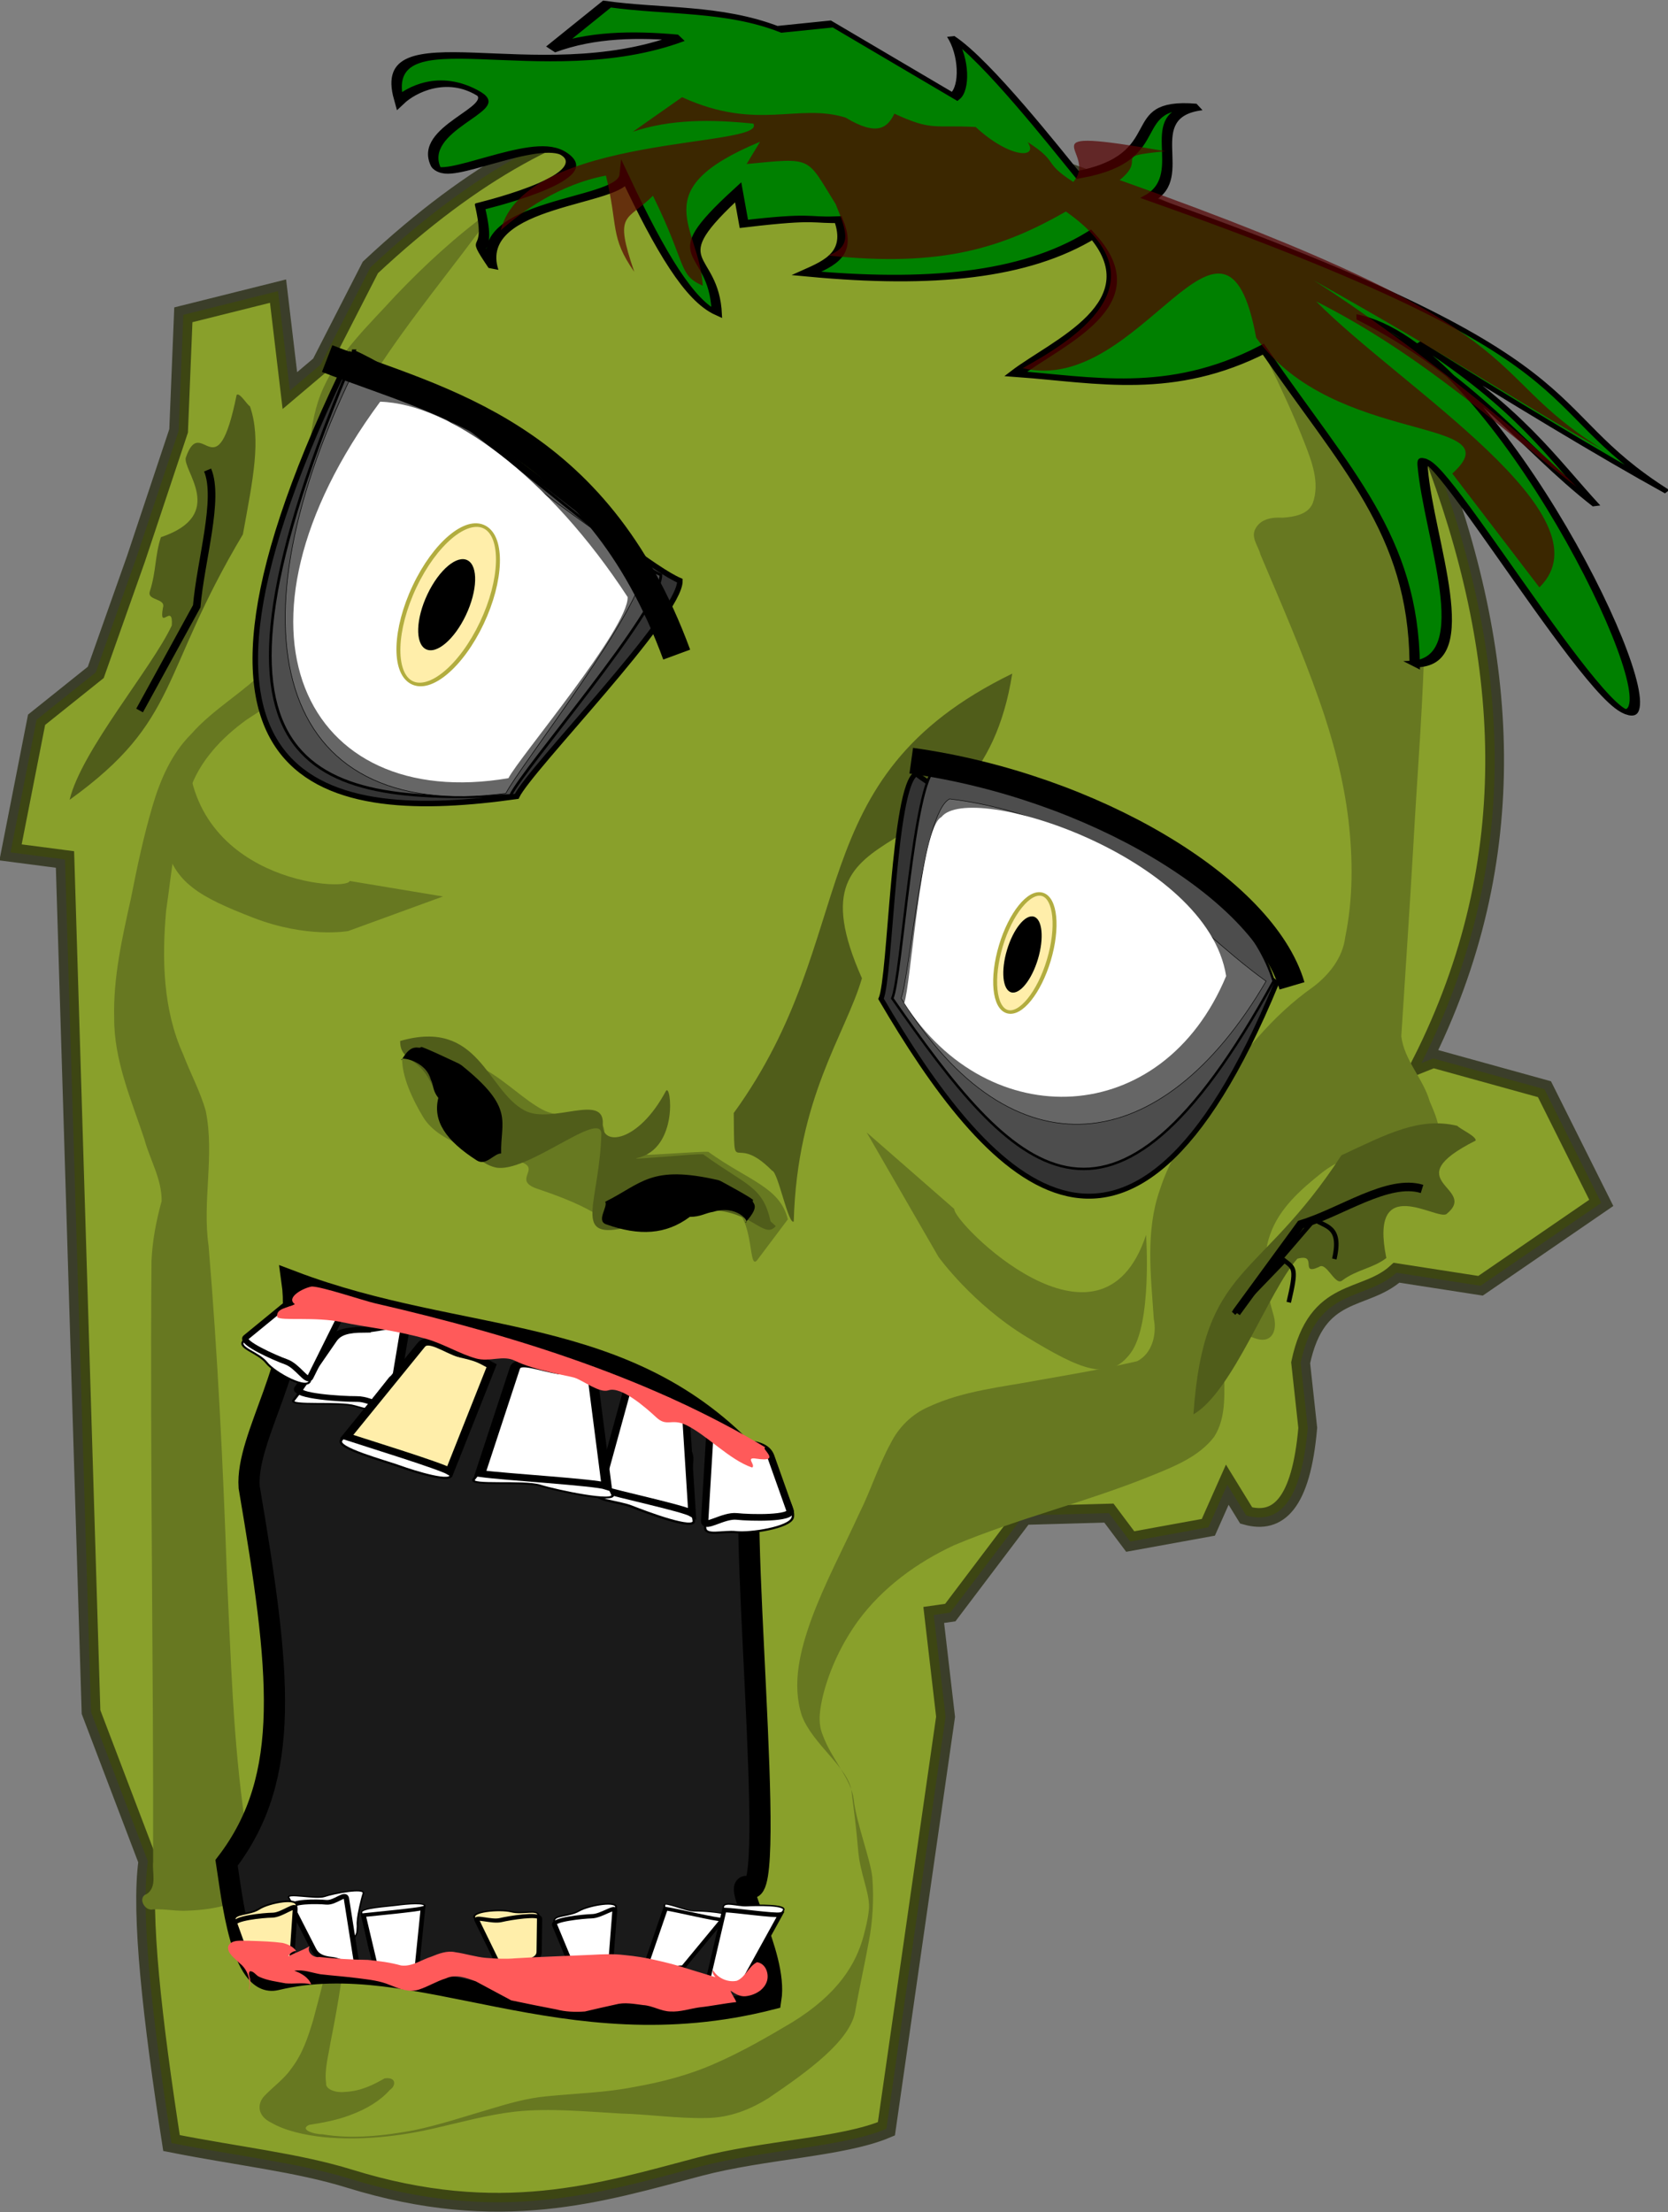 <?xml version="1.0" encoding="UTF-8"?>
<svg enable-background="new" version="1.1" viewBox="0 0 261.521 346.704" xmlns="http://www.w3.org/2000/svg">
 <rect x="0" y="0" width="261.521" height="346.704" fill="#808080" stroke="none"/>
 <defs>&gt;&gt;&gt;</defs>
 <g transform="translate(-43.316 -704.37)">
  <g transform="translate(1129.7,478.12)">
   <g transform="matrix(-2.524,0,0,2.524,473.79,-169.98)">
    <path d="m529.84 223c-6.443-12.744-5.489-25.488-0.588-38.232 9.853-15.695 22.66-16.249 34.556-21.469 9.211-0.504 18.086-2.08 31.321 10.293l3.088 6.029 1.912 1.617 0.735-6.176 5.882 1.47 0.294 7.205 2.647 7.941 2.5 7.058 3.676 2.941 1.617 8.235-3.382 0.441-1.617 52.937-3.529 9.264c0.459 3.311-0.276 9.795-1.47 17.499-4.103 0.814-7.819 1.209-11.051 2.21-9.352 2.896-15.596 0.881-21.744-0.74-4.05-1.067-8.882-1.198-11.613-2.353l-3.676-25.586 0.735-6.323-1.029-0.147-4.559-6.029-5.294-0.147-1.323 1.765-4.853-0.882-1.176-2.647-1.176 1.912c-1.977 0.558-3.411-0.717-3.823-5.441l0.441-4.044c-1.012-4.775-3.956-3.769-5.955-5.588l-5.22 0.809-7.499-5.147 3.529-7.058 6.911-1.912z" enable-background="new" fill="#89a02b" stroke="#22270b" stroke-opacity=".737" stroke-width="1.165"/>
    <path d="m541.86 172.69c-2.247 1.716-3.879 4.059-5.472 6.359-1.888 2.653-3.785 5.3-5.613 7.995-0.536 0.69-0.681 1.583-0.85 2.42-0.318 2.017-0.29 4.066-0.301 6.101 0.064 4.708 0.472 9.4 0.727 14.099 0.227 3.89 0.489 7.777 0.738 11.665-0.187 1.503-1.353 2.616-1.765 4.04-0.242 0.563-0.492 1.136-0.582 1.747 0.249 0.775 1.171 0.927 1.874 1.001 1.851 0.266 3.844 0.461 5.368 1.656 1.322 1.049 2.68 2.228 3.254 3.868 0.591 1.655 0.242 3.449-0.234 5.085-0.132 0.495-0.106 1.232 0.473 1.419 0.667 0.184 1.273-0.529 1.947-0.255 0.657 0.417 0.637 1.305 0.655 1.996 0.036 1.446-0.185 3.037 0.637 4.318 0.905 1.18 2.333 1.777 3.672 2.323 4.084 1.684 8.412 2.696 12.486 4.409 2.311 1.076 4.439 2.629 5.96 4.695 0.994 1.384 1.751 2.953 2.17 4.605 0.186 0.804 0.358 1.663 0.034 2.458-0.556 1.548-1.788 2.737-1.936 4.04-0.179 1.508-1.036 3.69-1.152 4.811-0.115 1.349-0.013 2.845 0.211 3.97 0.27 1.494 0.589 2.865 0.851 4.381 0.334 1.817 2.916 3.698 5.407 5.382 1.007 0.625 2.312 1.219 3.887 1.222 1.778 0.034 3.513-0.231 5.281-0.28 2.168-0.121 4.375-0.346 6.543-0.119 1.736 0.202 3.332 0.652 4.964 1.025 2.168 0.508 4.583 0.784 6.924 0.563 1.211-0.131 2.409-0.399 3.278-0.906 0.834-0.404 0.902-1.147 0.402-1.67-0.533-0.553-1.229-1.058-1.634-1.65-0.731-0.946-1.054-1.971-1.365-2.982-0.27-0.997-0.533-1.995-0.779-2.994-0.12-0.276-0.058-1.087-0.847-0.697-0.528 0.346-0.19 0.804-0.141 1.204 0.187 1.26 0.412 2.518 0.666 3.774 0.132 0.86 0.397 1.724 0.278 2.588 0.043 0.349-0.586 0.594-1.163 0.523-1.008-0.045-1.79-0.454-2.466-0.84-0.783-0.111-0.688 0.5-0.327 0.716 0.564 0.645 1.435 1.197 2.516 1.582 0.753 0.288 1.626 0.453 2.493 0.588 0.636 0.283-0.303 0.594-0.817 0.584-1.881 0.319-3.888 0.086-5.706-0.252-1.64-0.349-3.15-0.856-4.699-1.31-1.125-0.335-2.265-0.68-3.538-0.797-1.806-0.182-3.665-0.225-5.408-0.575-1.774-0.306-3.463-0.769-4.932-1.41-1.775-0.77-3.341-1.681-4.88-2.594-2.902-1.779-3.999-3.662-4.463-5.394-0.12-0.479-0.251-0.945-0.319-1.558-0.132-0.979 0.545-2.228 0.665-3.785 0.108-1.335 0.265-2.471 0.41-3.642 0.184-1.437 2.418-2.906 3.081-4.67 0.647-1.982 0.094-4.09-0.586-5.984-0.831-2.261-1.977-4.388-2.977-6.577-0.713-1.42-1.184-2.953-1.947-4.348-0.496-1.002-1.333-1.831-2.364-2.274-2.166-1.009-4.58-1.226-6.902-1.667-2.022-0.355-4.046-0.701-6.047-1.164-0.93-0.47-1.233-1.66-1.037-2.62 0.174-2.663 0.532-5.433-0.371-8.01-0.679-2.131-1.976-3.983-3.246-5.798-1.777-2.524-3.717-5.016-6.269-6.804-0.996-0.751-1.847-1.815-2.003-3.087-0.497-2.396-0.483-4.876-0.201-7.299 0.307-2.538 0.965-5.019 1.813-7.427 1.079-3.07 2.384-6.054 3.653-9.048 0.125-0.523 0.615-1.051 0.309-1.601-0.329-0.626-1.054-0.719-1.683-0.684-0.692-0.046-1.589-0.183-1.879-0.91-0.453-1.26 0.067-2.593 0.528-3.772 1.364-3.486 3.183-6.768 4.725-10.174 0.27-0.435 0.73-1.299 0.113-1.601l-5e-3 -5.8e-4z" color="#000000" enable-background="accumulate" fill="#677821"/>
    <path d="m527.61 226.89c-0.134 0.179-1.206 0.659-1.139 0.917 5.068 2.559-0.228 2.9 1.802 4.556 0.558 0.455 4.849-2.667 3.745 2.738 0.849 0.653 1.82 0.701 2.753 1.402 0.442 0.332 0.967-1.194 1.425-0.852 1.248 0.575 0.034-0.86 1.348-0.509 1.767 1.974 4.017 8.262 6.457 9.665-0.641-9.374-4.036-8.175-9.193-16.086-2.863-1.336-4.842-2.39-7.198-1.83z" enable-background="new" fill="#505d1a" fill-rule="evenodd"/>
    <path d="m587.37 170.01c0.318 0.492 0.745 0.955 1.088 1.451 2.454 3.292 5.098 6.464 7.196 10.003 0.581 1.151 0.99 2.537 0.505 3.795-0.345 0.56-1.032 0.835-1.674 0.782-0.801 0.211-0.842 1.247-0.6 1.892 0.703 2.971 1.157 6.129 2.937 8.693 1.473 2.23 3.818 3.616 6.001 5.052 1.54 1.114 2.925 2.566 3.536 4.402 0.914 2.393 1.092 4.973 1.461 7.486 0.262 2.985 0.192 6.115-1.063 8.89-0.451 1.185-1.07 2.314-1.408 3.535-0.549 2.763 0.229 5.576-0.17 8.352-0.573 6.837-0.902 13.692-1.142 20.548-0.245 5.077-0.376 10.175-1.115 15.211-0.122 0.597-0.351 1.418-1.066 1.498-0.97-0.014-1.414-1.03-1.797-1.768-1.426-2.746-1.727-5.877-2.409-8.854-0.763-3.836-1.478-7.698-2.727-11.414 0.18-0.495-0.603-1.101-0.946-0.619-0.352 1.424 0.148 2.884 0.081 4.325 0.152 3.74 0.254 7.508-0.234 11.227-0.353 1.545-1.586 2.635-2.704 3.663-0.431 0.416-0.071 1.308 0.564 1.146 0.821 0.019 1.651 0.14 2.365 0.569 2.011 0.999 3.617 2.622 5.55 3.744 0.688 0.267 1.55-0.086 2.116 0.511 1.327 1.031 3.051 1.435 4.705 1.49 0.733 0.056 1.475-0.117 2.196-0.075 0.529 0.148 1.015-0.758 0.39-0.962-0.645-0.458-0.31-1.337-0.382-1.999-0.027-12.428 0.197-24.856 0.101-37.284-0.051-1.266-0.293-2.514-0.629-3.733-0.023-1.357 0.725-2.56 1.07-3.841 0.812-2.451 1.889-4.894 1.877-7.523 0.067-2.515-0.497-4.987-1.039-7.428-0.382-1.935-0.788-3.867-1.348-5.759-0.48-1.628-1.179-3.238-2.398-4.453-1.386-1.573-3.265-2.591-4.713-4.094-0.984-0.983-1.671-2.238-1.947-3.603-0.516-2.153-0.559-4.385-0.637-6.587-0.023-2.415 0.109-4.952-0.91-7.206-1.012-2.23-2.841-3.923-4.464-5.706-1.831-1.925-3.801-3.735-5.949-5.296-0.068-0.023-0.216-0.135-0.269-0.062z" color="#000000" enable-background="accumulate" fill="#677821"/>
    <path d="m602.61 182.21c0.15-0.049 0.643-0.889 0.826-0.704 1.252 6.186 2.182 1.108 3.151 3.876 0.267 0.761-2.6 3.566 1.553 4.96 0.376 1.139 0.287 2.121 0.688 3.365 0.19 0.59-1.01 0.406-0.815 1.016 0.267 1.498-0.643-0.362-0.55 1.098 1.239 2.654 5.618 7.769 6.348 10.826-6.876-4.944-5.551-7.748-10.764-16.482-0.625-3.444-1.155-5.884-0.438-7.955z" enable-background="new" fill="#505d1a" fill-rule="evenodd"/>
    <path d="m529.8 230.81c2.104-0.651 5.016 1.448 7.534 2.207l4.002 5.473" enable-background="new" fill="none" stroke="#000" stroke-width=".531"/>
    <path d="m535.25 235.16c-0.487-2.091 0.59-1.974 1.235-2.467l5.018 5.829" enable-background="new" fill="none" stroke="#000" stroke-width=".281"/>
    <path d="m538.08 237.85c-0.487-2.091-0.374-2.1 0.271-2.594l3.157 3.275" enable-background="new" fill="none" stroke="#000" stroke-width=".281"/>
    <path d="m605.24 186.17c-0.752 1.78 0.433 5.623 0.675 8.461l3.55 6.471" enable-background="new" fill="none" stroke="#000" stroke-width=".473"/>
    <path d="m570.17 229.68c-0.359 0.052-1.008 3.392-1.341 3.153-0.207-7.718-3.221-11.625-4.236-15.104 4.984-11.217-7.247-5.617-9.336-18.916 13.399 6.521 9.247 16.179 17.3 27.284-0.046 4.293 0.101 1.066-2.387 3.583z" enable-background="new" fill="#505d1a" fill-rule="evenodd"/>
    <path d="m564.3 227.3-5.444 4.755c0.126 0.775-9.099 10.128-11.912 1.609 0 0-0.39 5.501 0.951 7.326 1.342 1.825 3.08 1.064 6.461-0.986 3.381-2.05 5.482-4.976 5.482-4.976z" color="#000000" enable-background="accumulate" fill="#677821"/>
    <path d="m590.62 212.65 5.795-0.963c0.13 0.7 10.336 0.06 10.062-8.848 0 0 1.952 3.885 1.416 6.419-0.536 2.534-2.161 3.422-5.491 4.713-3.33 1.291-5.892 0.827-5.892 0.827z" color="#000000" enable-background="accumulate" fill="#677821"/>
    <g transform="matrix(.582 0 0 .582 443.96 148.42)" enable-background="new">
     <g fill-rule="evenodd">
      <path transform="matrix(5.288,-2.662,3.244,4.34,-3647.9,-2808.1)" d="m227.53 820.96c0.021 0.294 0.588-0.947 1.129-0.716 0.383 0.164 0.888 0.844 1.173 1.098 0.527 0.468 0.243 0.073 1.696 0.315 0.509 0.085 0.122-0.448 0.619-0.313 0.489 0.133 1.291 0.41 1.851 0.059 0.367-0.231 0.743-0.528 0.938-0.839-0.849-1.003-1.877-0.384-2.607-0.366-0.519 0.013-0.89-0.629-1.188-0.106-0.227 0.536-0.409-0.122-0.843-0.043 0.135 0.138-0.767-0.551-0.866-0.589-0.904 0.155-1.438-0.015-1.905 0.491z" fill="#505d1a" opacity=".583"/>
      <path transform="matrix(5.288,-2.662,3.244,4.34,-3647.9,-2808.1)" d="m227.63 820.18c0.022 0.329 0.443-0.013 1.022 0.245 0.41 0.183 0.95 0.943 1.256 1.227 0.564 0.523 0.589-0.34 1.284-1.539 0.277-0.479 0.662 1.39 1.194 1.541 0.523 0.148 1.366-0.605 1.965-0.997 0.393-0.258 0.608-0.059 0.816-0.405-0.909-1.12-1.806 0.102-2.587 0.122-0.555 0.014-0.977-1.043-1.296-0.459-0.229 0.42-0.724 8e-3 -0.563-1.156 0.031-0.221-0.825 0.904-0.314 1.449 0.145 0.155-0.821-0.616-0.927-0.658-0.968 0.173-1.221 0.027-1.721 0.592z" fill="#505d1a"/>
      <path transform="matrix(5.288,-2.662,3.244,4.34,-3647.9,-2808.1)" d="m234.05 820.13c-0.012-1.1e-4 -0.029 2e-3 -0.045 3e-3 -1.27 0.287-1.182 0.648-1.552 1.22 0.106 0.056 0.079 0.366 0.282 0.343 0.67-0.076 1.079-0.305 1.248-0.77 0.177-0.087 0.199-0.179 0.314-0.262 0.289-0.3 0.724-0.128 0.639-0.082 0.053-0.426-0.145-0.341-0.142-0.411 2e-3 -0.024-0.707-0.042-0.743-0.043z"/>
      <path transform="matrix(5.288,-2.662,3.244,4.34,-3647.9,-2808.1)" d="m228.93 819.87c0.011-1.2e-4 0.027 2e-3 0.041 4e-3 1.168 0.33 1.087 0.746 1.427 1.405-0.098 0.064-0.073 0.422-0.259 0.395-0.616-0.087-0.992-0.351-1.147-0.886-0.162-0.1-0.183-0.206-0.289-0.301-0.265-0.346-0.665-0.147-0.587-0.094-0.049-0.49 0.134-0.393 0.131-0.473-2e-3 -0.028 0.65-0.049 0.683-0.049z"/>
     </g>
    </g>
    <g transform="matrix(.582 0 0 .582 443.96 148.42)" enable-background="new">
     <path transform="matrix(5.545 -2.117 .256 2.77 -1129.4 507.58)" d="m229.36 22.942c0.249-4.799 1.603-6.252 3.355-9.566 1.645 3.093 3.086 3.533 4.562 4.438-0.705-1.742-2.442-4.565-1.174-6.252 1.182 2.492 2.939 4.173 5.238 5.489-0.427-0.737-0.81-1.379-0.502-2.456 0.546 0.458 0.419 0.153 1.75 1.5l0.16-1.094c1.359 3.852 0.358 2.359 0.191 4.79 0.518-0.066 1.133-1.403 1.945-3.767 6e-3 1.024 2.807 3.096 2.286 5.292 0.555-1.076 0.011-0.195 0.353-2.121 0.135 0.164-2.252-2.812-1.454-3.155 0.558-0.24 2.168 2.811 2.343 2.313 0.414-1.182-1.166-3.138-0.67-3.336 0.699-0.277 1.27 0.829 1.467 1.402 0.613-2.955-2.575-2.357-5.122-6.343 0.845 0.49 1.661 1.132 2.389 2.266l-0.966-2.481c-1.083-0.517-2.166-1.521-3.249-1.509l-0.965-0.944-2.411 0.95c-0.181-0.46-0.105-1.635 0.157-2.154-0.685 0.356-2.124 2.647-2.574 3.327-1.771-2.028-0.67-3.386-2.141-4.252 1.124 1.143 0.024 2.648 0.768 4.108-8.923-0.484-7.389 2.252-10.127 3.55 1.325-0.431 3.027-1.155 4.879-1.996-2.015 1.013-2.664 2.345-3.587 3.522 1.486-1.107 2.486-3.066 4.749-3.616-2.417-0.921-6.117 9.027-5.788 10.687 0.316 1.589 4.506-7.973 4.328-6.034-0.235 2.561-1.367 6.427-0.186 7.441z" fill="#008000" stroke="#000" stroke-width=".2"/>
     <path transform="matrix(5.545 -2.117 .256 2.77 -1329.6 -1659.8)" d="m228.97 797.75c-1.089-3.055 2.246 0.684 3.88-2.267 0.885-5.942 2.034 3.836 4.287 4.45-0.802-1.597-2.584-5.213-0.533-6.44 1.103 2.218 2.194 3.839 4.339 5.011-0.398-0.656-0.334-1.056-0.046-2.014 0.634-1.343 0.483-1.428 1.725-0.228l-0.212-1.019c2.096 3.476 0.975 4.006 0.819 6.17 0.483-0.059 0.322-0.534 1.08-2.639 0.444 1.349 0.704 1.14 0.217 3.095 0.518-0.957 0.373-1.462 0.692-3.177 0.841 0.974 1.493 2.508 1.862 3.532-0.285-3.945-4.822-6.854-4.514-7.56 0.788 0.436 1.55 1.008 2.228 2.017l-0.857-1.988c-1.457 0.21-2.158-1.435-3.075-1.564-0.626 0.262-0.799-0.23-0.901-0.84-0.737 0.113-0.745-0.144-1.534-0.659-0.692 0.692-1.234 0.283-0.991-0.179-0.639 0.317-0.295 0.528-0.918 0.836-0.449-1.516 1.131-1.307-1.664-2.454 1.049 1.018 0.305 0.449 0.805 1.725-8.324-0.431-6.892 2.005-9.447 3.16 1.236-0.383 2.933-1.262 5.661-2.183-1.879 0.902-4.376 2.9-5.237 3.948 1.386-0.986 3.05-2.714 5.161-3.203-1.711 1.979-5.873 3.771-4.642 7.468z" fill="#500" opacity=".693"/>
    </g>
    <g transform="matrix(.582 0 0 .582 346.39 116.5)" enable-background="new">
     <path d="m429.34 107.14c-9.376 4.053-29.924 22.231-34.992 24.376-0.081 3.674 16.031 20.071 17.415 23.004 19.88 2.8 41.053 0.247 17.576-47.38z" fill="#333" fill-rule="evenodd" stroke="#000" stroke-width=".588"/>
     <path d="m429.05 107.32c-9.274 4.029-27.653 21.442-32.667 23.574-0.082 3.638 14.673 20.635 16.041 23.538 21.313 0.915 35.956-1.845 16.625-47.113z" fill="#4d4d4d" fill-rule="evenodd" stroke="#000" stroke-width=".291"/>
     <path d="m428.68 108.2c-9.183 4.752-17.488 13.16-30.593 21.532-0.154 4.335 13.411 21.658 14.839 24.473 24.803 3.262 29.937-17.72 15.755-46.005z" fill="#666" fill-rule="evenodd" stroke="#000" stroke-width=".059"/>
     <path d="m426.34 112.42c-7.433 0.217-18.008 7.963-26.413 20.841-0.132 3.275 11.672 17.22 12.723 19.325 21.756 3.689 31.57-15.971 13.69-40.166z" fill="#fff" fill-rule="evenodd"/>
     <path d="m394.69 139.4c8.69-23.61 25.272-26.914 37.31-31.581" fill="none" stroke="#000" stroke-width="3.058"/>
     <path transform="matrix(1.262 -.687 .489 1.032 110.11 149.38)" d="m202.03 117.78c0 4.428-1.272 8.018-2.841 8.018s-2.841-3.59-2.841-8.018 1.272-8.018 2.841-8.018 2.841 3.59 2.841 8.018z" color="#000000" enable-background="accumulate" fill="#fea" stroke="#b2ad3f" stroke-width=".31"/>
     <path transform="matrix(.722 -.393 .28 .59 242.45 142.87)" d="m202.03 117.78c0 4.428-1.272 8.018-2.841 8.018s-2.841-3.59-2.841-8.018 1.272-8.018 2.841-8.018 2.841 3.59 2.841 8.018z" color="#000000" enable-background="accumulate"/>
    </g>
    <path d="m538.84 218.03c5.058-4.012 19.667-10.819 22.384-12.998 1.424 0.743 1.591 12.628 2.183 13.975-6.404 10.941-15.323 21.412-24.567-0.977z" enable-background="new" fill="#333" fill-rule="evenodd" stroke="#000" stroke-width=".31"/>
    <path d="m539.02 217.91c1.764-5.962 11.14-11.915 20.976-13.228 1.41 0.735 2.125 12.965 2.712 14.297-7.525 10.787-13.485 17.541-23.688-1.069z" enable-background="new" fill="#4d4d4d" fill-rule="evenodd" stroke="#000" stroke-width=".153"/>
    <path d="m539.49 217.91c5.251-3.763 9.712-10.093 19.654-11.317 1.702 0.846 2.486 11.031 3.017 12.375-6.869 11.101-16.164 10.072-22.672-1.058z" enable-background="new" fill="#666" fill-rule="evenodd" stroke="#000" stroke-width=".031"/>
    <path d="m541.97 217.59c1.157-7.417 15.902-12.157 17.687-9.87 1.292 0.631 1.906 10.542 2.31 11.539-5.208 8.194-16.036 7.849-19.998-1.668z" enable-background="new" fill="#fff" fill-rule="evenodd"/>
    <path d="m561.53 204.22c-11.257 1.572-21.87 7.917-23.652 13.98" enable-background="new" fill="none" stroke="#000" stroke-width="1.611"/>
    <path transform="matrix(.524 -.157 .136 .454 434.08 193.96)" d="m202.03 117.78c0 4.428-1.272 8.018-2.841 8.018s-2.841-3.59-2.841-8.018 1.272-8.018 2.841-8.018 2.841 3.59 2.841 8.018z" color="#000000" enable-background="accumulate" fill="#fea" stroke="#b2ad3f" stroke-width=".453"/>
    <path transform="matrix(.338 -.101 .088 .293 476.93 201.86)" d="m202.03 117.78c0 4.428-1.272 8.018-2.841 8.018s-2.841-3.59-2.841-8.018 1.272-8.018 2.841-8.018 2.841 3.59 2.841 8.018z" color="#000000" enable-background="accumulate"/>
    <path d="m604.06 272.65c-0.326 2.064-0.91 7.785-3.078 7.264-8.773-2.108-17.85 4.498-30.732 1.208-0.44-2.801 2.622-7.625 1.319-6.94-1.823 0.959 0.933-24.82-0.242-26.505 7.883-8.645 17.978-7.076 28.668-11.132-0.693 4.915 2.893 9.602 2.663 12.784-1.934 11.401-2.706 17.962 1.402 23.321z" enable-background="new" fill="#1a1a1a" fill-rule="evenodd" stroke="#000" stroke-width="1.316"/>
    <g transform="matrix(.582 0 0 .582 443.96 148.42)" enable-background="new" fill="#fff" fill-rule="evenodd" stroke="#000">
     <path transform="matrix(3.637 -.789 -1.459 -3.355 585.34 3178.4)" d="m235.26 825.19c0.68 0.652 0.713 0.368 1.271 1.057 0.114 0.184-0.342 0.235-0.537 0.463-0.195 0.227-0.97 0.587-0.961 0.298 8e-3 -0.29-0.03-0.795-0.051-0.987-0.038-0.363-0.027-0.131-0.073-0.509-0.293-0.461 0.192 0.11 0.351-0.322z" stroke-width=".047"/>
     <path transform="matrix(3.637 -.789 -1.459 -3.355 585.34 3178.4)" d="m235.23 825.25c-0.252 0.068-0.742-3e-5 -0.693 0.154l0.499 1.541c0.049 0.155 0.291-0.239 0.543-0.307 0.252-0.068 1.023-0.351 0.91-0.482l-0.726-0.842c-0.112-0.131-0.281-0.132-0.534-0.064z" stroke-width=".134"/>
    </g>
    <g transform="matrix(.582 0 0 .582 443.96 148.42)" enable-background="new" fill="#fff" fill-rule="evenodd" stroke="#000">
     <path transform="matrix(4.918 -.534 .485 4.468 -1292 -3400.3)" d="m225.9 825.8c0.302 0 0.833-0.288 0.821-0.048l-0.105 2.119c-0.012 0.239-0.382 0.045-0.685 0.045-0.302 0-1.12-0.239-1.171-0.479-0.05-0.231 0.347-0.731 0.413-0.893 0.123-0.306 0.03-0.123 0.151-0.446 0.086-0.23 0.274-0.298 0.577-0.298z" stroke-width=".051"/>
     <path transform="matrix(4.918 -.534 .485 4.468 -1292 -3400.3)" d="m225.93 825.79c0.293 0 0.805-0.238 0.796-0.04l-0.087 1.983c-9e-3 0.199-0.386-0.189-0.679-0.189-0.293 0-1.212-0.087-1.128-0.277l0.539-1.229c0.084-0.19 0.266-0.247 0.559-0.247z" stroke-width=".158"/>
    </g>
    <g transform="matrix(.582 0 0 .582 443.96 148.42)" enable-background="new" fill="#fff" fill-rule="evenodd" stroke="#000">
     <path transform="matrix(5.756 -.625 .386 3.553 -1404.4 -2629.8)" d="m233.48 825.92c0.285-0.091 0.687-0.491 0.764-0.289l0.789 2.066c0.077 0.202-0.849-0.116-1.134-0.026-0.285 0.091-1.326 0.254-1.235 0.025 0.091-0.23 0.236-0.729 0.268-0.893 0.059-0.311 6e-3 -0.119 0.061-0.444 0.039-0.231 0.204-0.349 0.488-0.439z" stroke-width=".048"/>
     <path transform="matrix(5.756 -.625 .386 3.553 -1404.4 -2629.8)" d="m233.9 825.38c-0.283-0.053-0.776-0.428-0.768-0.191l0.084 2.368c8e-3 0.237 0.372-0.155 0.655-0.102 0.283 0.053 1.169 0.116 1.089-0.125l-0.52-1.556c-0.081-0.241-0.257-0.341-0.54-0.394z" stroke-width=".169"/>
    </g>
    <g transform="matrix(.582 0 0 .582 443.96 148.42)" enable-background="new" fill-rule="evenodd" stroke="#000">
     <path transform="matrix(5.039 -.548 .459 4.226 -1296.7 -3201.8)" d="m232.32 826.47c0.331-0.097 0.781-0.515 0.889-0.308l0.88 1.677c0.109 0.207-0.949 0.4-1.281 0.496-0.331 0.097-1.192 0.294-1.087 0.05 0.106-0.245-0.077-0.8-0.04-0.975 0.069-0.331 7e-3 -0.126 0.07-0.473 0.046-0.246 0.237-0.372 0.568-0.468z" fill="#fff" stroke-width=".054"/>
     <path transform="matrix(5.039 -.548 .459 4.226 -1296.7 -3201.8)" d="m231.81 825.36c0.279-0.059 0.688-0.357 0.819-0.117l1.353 2.492c-0.465 0.117-2.025 0.476-2.235 0.59l-0.638-2.751c0.303-0.145 0.303-0.156 0.702-0.214z" fill="#fea" stroke-width=".18"/>
    </g>
    <g transform="matrix(.582 0 0 .582 443.96 148.42)" enable-background="new" fill="#fff" fill-rule="evenodd" stroke="#000">
     <path transform="matrix(4.99 -.542 .476 4.381 -1300.3 -3333.8)" d="m235.26 825.19c0.68 0.652 0.713 0.368 1.271 1.057 0.114 0.184-0.342 0.235-0.537 0.463-0.195 0.227-0.97 0.587-0.961 0.298 8e-3 -0.29-0.03-0.795-0.051-0.987-0.038-0.363-0.027-0.131-0.073-0.509-0.293-0.461 0.192 0.11 0.351-0.322z" stroke-width=".047"/>
     <path transform="matrix(4.99 -.542 .476 4.381 -1300.3 -3333.8)" d="m235.23 825.25c-0.252 0.068-0.742-3e-5 -0.693 0.154l0.499 1.541c0.049 0.155 0.291-0.239 0.543-0.307 0.252-0.068 1.023-0.351 0.91-0.482l-0.726-0.842c-0.112-0.131-0.281-0.132-0.534-0.064z" stroke-width=".134"/>
    </g>
    <g transform="matrix(.582 0 0 .582 443.96 148.42)" enable-background="new" fill="#fff" fill-rule="evenodd" stroke="#000">
     <path transform="matrix(4.918 -.534 .485 4.468 -1292.6 -3403.5)" d="m227.6 826.58c0.317-0.097 0.762-0.536 0.845-0.308l0.635 1.764c0.082 0.228-0.479 0.173-0.797 0.27-0.317 0.097-1.43 0.411-1.359 0.167 0.071-0.245 0.162-0.776 0.174-0.951 0.021-0.331-0.012-0.126 2e-3 -0.473 0.01-0.246 0.183-0.372 0.501-0.468z" stroke-width=".054"/>
     <path transform="matrix(4.918 -.534 .485 4.468 -1292.6 -3403.5)" d="m227.93 825.52c0.248-0.046 0.674-0.322 0.71-0.079l0.369 2.519c-0.418 0.095-1.824 0.247-2.032 0.35l0.405-2.581c0.293-0.13 0.202-0.169 0.548-0.209z" stroke-width=".163"/>
    </g>
    <g transform="matrix(.582 0 0 .582 443.96 148.42)" enable-background="new" fill="#fff" fill-rule="evenodd" stroke="#000">
     <path transform="matrix(5.368 -.583 .399 3.676 -1324.4 -2739.2)" d="m229.64 826.91c0.331-0.097 0.799-0.524 0.889-0.308l0.919 2.201c0.09 0.216-0.989-0.124-1.32-0.027-0.331 0.097-1.544 0.27-1.438 0.027 0.106-0.245 0.275-0.776 0.311-0.951 0.069-0.331 7e-3 -0.126 0.07-0.473 0.046-0.246 0.237-0.372 0.568-0.468z" stroke-width=".054"/>
     <path transform="matrix(5.368 -.583 .399 3.676 -1324.4 -2739.2)" d="m230 825.42c0.306 0 0.833-0.239 0.877 0.064l0.456 3.133c-0.517 0.021-2.255-0.109-2.511-0.031l0.5-3.034c0.362-0.091 0.249-0.159 0.677-0.131z" stroke-width=".2"/>
    </g>
    <path d="m600.91 238.77c-0.233 0.25-2.386-0.041-4.032 0.315-1.361 0.295-3.284 0.488-5.236 1.041-1.04 0.295-2.063 0.927-3.07 1.209-0.857 0.24-1.672-0.224-2.412 0.138-1.264 0.618-3.328 0.937-3.711 1.058-0.527 0.166-1.548 0.975-2.107 0.783-0.791-0.271-2.329 1.079-2.97 1.677-0.667 0.623-0.95 0.044-1.854 0.478-1.294 0.621-2.668 2.145-4.102 2.641-0.253-0.158 0.457-0.666-0.251-0.554-1.673 0.264-0.22-0.668-0.578-0.693 6.924-4.155 15.111-6.852 24.283-8.96 0.654-0.15 3.238-1.022 3.893-1.035 0.546 0.091 1.638 0.686 1.054 1.099 0.421 0.234 1.208 0.25 1.093 0.803z" enable-background="new" fill="#ff5a5a" fill-rule="evenodd"/>
    <g transform="matrix(.582 0 0 .582 443.96 148.42)" enable-background="new" fill="#fff" fill-rule="evenodd" stroke="#000">
     <path transform="matrix(2.437 -.446 -.978 -1.743 474.87 1765.8)" d="m229.64 826.91c0.331-0.097 0.799-0.524 0.889-0.308l0.919 2.201c0.09 0.216-0.989-0.124-1.32-0.027-0.331 0.097-1.544 0.27-1.438 0.027 0.106-0.245 0.275-0.776 0.311-0.951 0.069-0.331 7e-3 -0.126 0.07-0.473 0.046-0.246 0.237-0.372 0.568-0.468z" stroke-width=".054"/>
     <path transform="matrix(2.437 -.446 -.978 -1.743 474.87 1765.8)" d="m230 825.42c0.306 0 0.833-0.239 0.877 0.064l0.456 3.133c-0.517 0.021-2.255-0.109-2.511-0.031l0.5-3.034c0.362-0.091 0.249-0.159 0.677-0.131z" stroke-width=".2"/>
    </g>
    <g transform="matrix(.582 0 0 .582 443.96 148.42)" enable-background="new" fill="#fff" fill-rule="evenodd" stroke="#000">
     <path transform="matrix(3.359 .192 .341 -2.926 -803.27 2593.9)" d="m233.48 825.92c0.285-0.091 0.687-0.491 0.764-0.289l0.789 2.066c0.077 0.202-0.849-0.116-1.134-0.026-0.285 0.091-1.326 0.254-1.235 0.025 0.091-0.23 0.236-0.729 0.268-0.893 0.059-0.311 6e-3 -0.119 0.061-0.444 0.039-0.231 0.204-0.349 0.488-0.439z" stroke-width=".048"/>
     <path transform="matrix(3.359 .192 .341 -2.926 -803.27 2593.9)" d="m233.9 825.38c-0.283-0.053-0.776-0.428-0.768-0.191l0.084 2.368c8e-3 0.237 0.372-0.155 0.655-0.102 0.283 0.053 1.169 0.116 1.089-0.125l-0.52-1.556c-0.081-0.241-0.257-0.341-0.54-0.394z" stroke-width=".169"/>
    </g>
    <g transform="matrix(.582 0 0 .582 443.96 148.42)" enable-background="new" fill="#fff" fill-rule="evenodd" stroke="#000">
     <path transform="matrix(2.624 -.267 -.848 -2.289 348.44 2176.2)" d="m232.32 826.47c0.331-0.097 0.781-0.515 0.889-0.308l0.88 1.677c0.109 0.207-0.949 0.4-1.281 0.496-0.331 0.097-1.192 0.294-1.087 0.05 0.106-0.245-0.077-0.8-0.04-0.975 0.069-0.331 7e-3 -0.126 0.07-0.473 0.046-0.246 0.237-0.372 0.568-0.468z" stroke-width=".054"/>
     <path transform="matrix(2.624 -.267 -.848 -2.289 348.44 2176.2)" d="m231.81 825.36c0.279-0.059 0.688-0.357 0.819-0.117l1.353 2.492c-0.465 0.117-2.025 0.476-2.235 0.59l-0.638-2.751c0.303-0.145 0.303-0.156 0.702-0.214z" stroke-width=".18"/>
    </g>
    <g transform="matrix(.582 0 0 .582 443.96 148.42)" enable-background="new" fill="#fea" fill-rule="evenodd" stroke="#000">
     <path transform="matrix(3.637 -.979 -1.459 -3.83 619.45 3615.7)" d="m235.26 825.19c0.68 0.652 0.713 0.368 1.271 1.057 0.114 0.184-0.342 0.235-0.537 0.463-0.195 0.227-0.97 0.587-0.961 0.298 8e-3 -0.29-0.03-0.795-0.051-0.987-0.038-0.363-0.027-0.131-0.073-0.509-0.293-0.461 0.192 0.11 0.351-0.322z" stroke-width=".047"/>
     <path transform="matrix(3.637 -.979 -1.459 -3.83 619.45 3615.7)" d="m235.23 825.25c-0.252 0.068-0.742-3e-5 -0.693 0.154l0.499 1.541c0.049 0.155 0.291-0.239 0.543-0.307 0.252-0.068 1.023-0.351 0.91-0.482l-0.726-0.842c-0.112-0.131-0.281-0.132-0.534-0.064z" stroke-width=".134"/>
    </g>
    <g transform="matrix(.582 0 0 .582 443.96 148.42)" enable-background="new" fill="#fff" fill-rule="evenodd" stroke="#000">
     <path transform="matrix(2.754 -.742 -1.105 -2.9 506.17 2789.5)" d="m227.6 826.58c0.317-0.097 0.762-0.536 0.845-0.308l0.635 1.764c0.082 0.228-0.479 0.173-0.797 0.27-0.317 0.097-1.43 0.411-1.359 0.167 0.071-0.245 0.162-0.776 0.174-0.951 0.021-0.331-0.012-0.126 2e-3 -0.473 0.01-0.246 0.183-0.372 0.501-0.468z" stroke-width=".054"/>
     <path transform="matrix(2.754 -.742 -1.105 -2.9 506.17 2789.5)" d="m227.93 825.52c0.248-0.046 0.674-0.322 0.71-0.079l0.369 2.519c-0.418 0.095-1.824 0.247-2.032 0.35l0.405-2.581c0.293-0.13 0.202-0.169 0.548-0.209z" stroke-width=".163"/>
    </g>
    <g transform="matrix(.582 0 0 .582 443.96 148.42)" enable-background="new" fill="#fea" fill-rule="evenodd" stroke="#000">
     <path transform="matrix(-3.155,-1.685,2.661,-2.811,-1210.6,2940.2)" d="m235.26 825.19c0.68 0.652 0.713 0.368 1.271 1.057 0.114 0.184-0.342 0.235-0.537 0.463-0.195 0.227-0.97 0.587-0.961 0.298 8e-3 -0.29-0.03-0.795-0.051-0.987-0.038-0.363-0.027-0.131-0.073-0.509-0.293-0.461 0.192 0.11 0.351-0.322z" stroke-width=".047"/>
     <path transform="matrix(-3.155,-1.685,2.661,-2.811,-1210.6,2940.2)" d="m235.23 825.25c-0.252 0.068-0.742-3e-5 -0.693 0.154l0.499 1.541c0.049 0.155 0.291-0.239 0.543-0.307 0.252-0.068 1.023-0.351 0.91-0.482l-0.726-0.842c-0.112-0.131-0.281-0.132-0.534-0.064z" stroke-width=".134"/>
    </g>
    <path d="m602.51 277.5c-0.643 0.021-1.287 0.041-1.925 0.127-0.322 0.078-0.647 0.217-0.841 0.491 0.205 0.031 0.402 0.158 0.486 0.346-0.432-0.233-0.912-0.372-1.327-0.637 0.214 0.349-0.236 0.75-0.598 0.673-1.006 0.108-2.016 0.167-3.028 0.182-0.692 0.068-1.386 0.159-2.056 0.346-0.686 0.088-1.268-0.36-1.894-0.553-0.463-0.19-0.971-0.384-1.481-0.27-0.632 0.089-1.24 0.29-1.877 0.35-0.618 0.048-1.238 0.084-1.857 0.027-1.579-0.097-3.16-0.141-4.74-0.215-0.678-0.038-1.355-0.067-2.031 0.015-0.641 0.063-1.28 0.157-1.907 0.306-0.676 0.151-1.35 0.317-2.006 0.54-0.579 0.176-1.159 0.352-1.738 0.528 0.112-0.115 0.219-0.275 0.15-0.437-0.278 0.493-0.919 0.782-1.487 0.656-0.541-0.241-0.717-0.887-1.242-1.148-0.516 0.065-0.738 0.661-0.636 1.106 0.14 0.588 0.758 0.945 1.346 1.005 0.35 0.037 0.659-0.162 0.934-0.346-0.074 0.259-0.268 0.458-0.355 0.71 0.77 0.083 1.528 0.246 2.299 0.328 0.597 0.087 1.181 0.29 1.791 0.255 0.586-9e-3 1.098-0.36 1.681-0.396 0.574-0.071 1.164-0.194 1.736-0.035 0.633 0.136 1.263 0.282 1.893 0.431 0.596 0.044 1.196 0.024 1.776-0.127 0.936-0.179 1.871-0.367 2.803-0.564 0.735-0.394 1.47-0.789 2.205-1.183 0.578-0.214 1.25-0.463 1.85-0.182 0.583 0.175 1.102 0.511 1.677 0.694 0.618 0.2 1.231-0.054 1.798-0.279 0.603-0.261 1.26-0.331 1.907-0.416 0.801-0.107 1.608-0.161 2.411-0.255 0.536-0.092 1.077-0.311 1.626-0.218-0.429 0.151-0.871 0.404-1.047 0.837 0.523-0.117 1.061-8e-3 1.589-0.055 0.547-0.106 1.116-0.169 1.626-0.4 0.211-0.079 0.359-0.385 0.598-0.346 0.134 0.179-0.064 0.427-0.019 0.637 0.023 0.182-6e-3 0.381 0.093 0.546-0.173-0.605 0.053-1.284 0.55-1.681 0.281-0.294 0.784-0.609 0.721-1.048-0.202-0.464-0.844-0.337-1.265-0.354l-0.109 6e-3 -0.084 6e-3z" enable-background="new" fill="#ff5a5a" fill-rule="evenodd"/>
   </g>
  </g>
 </g>
</svg>
